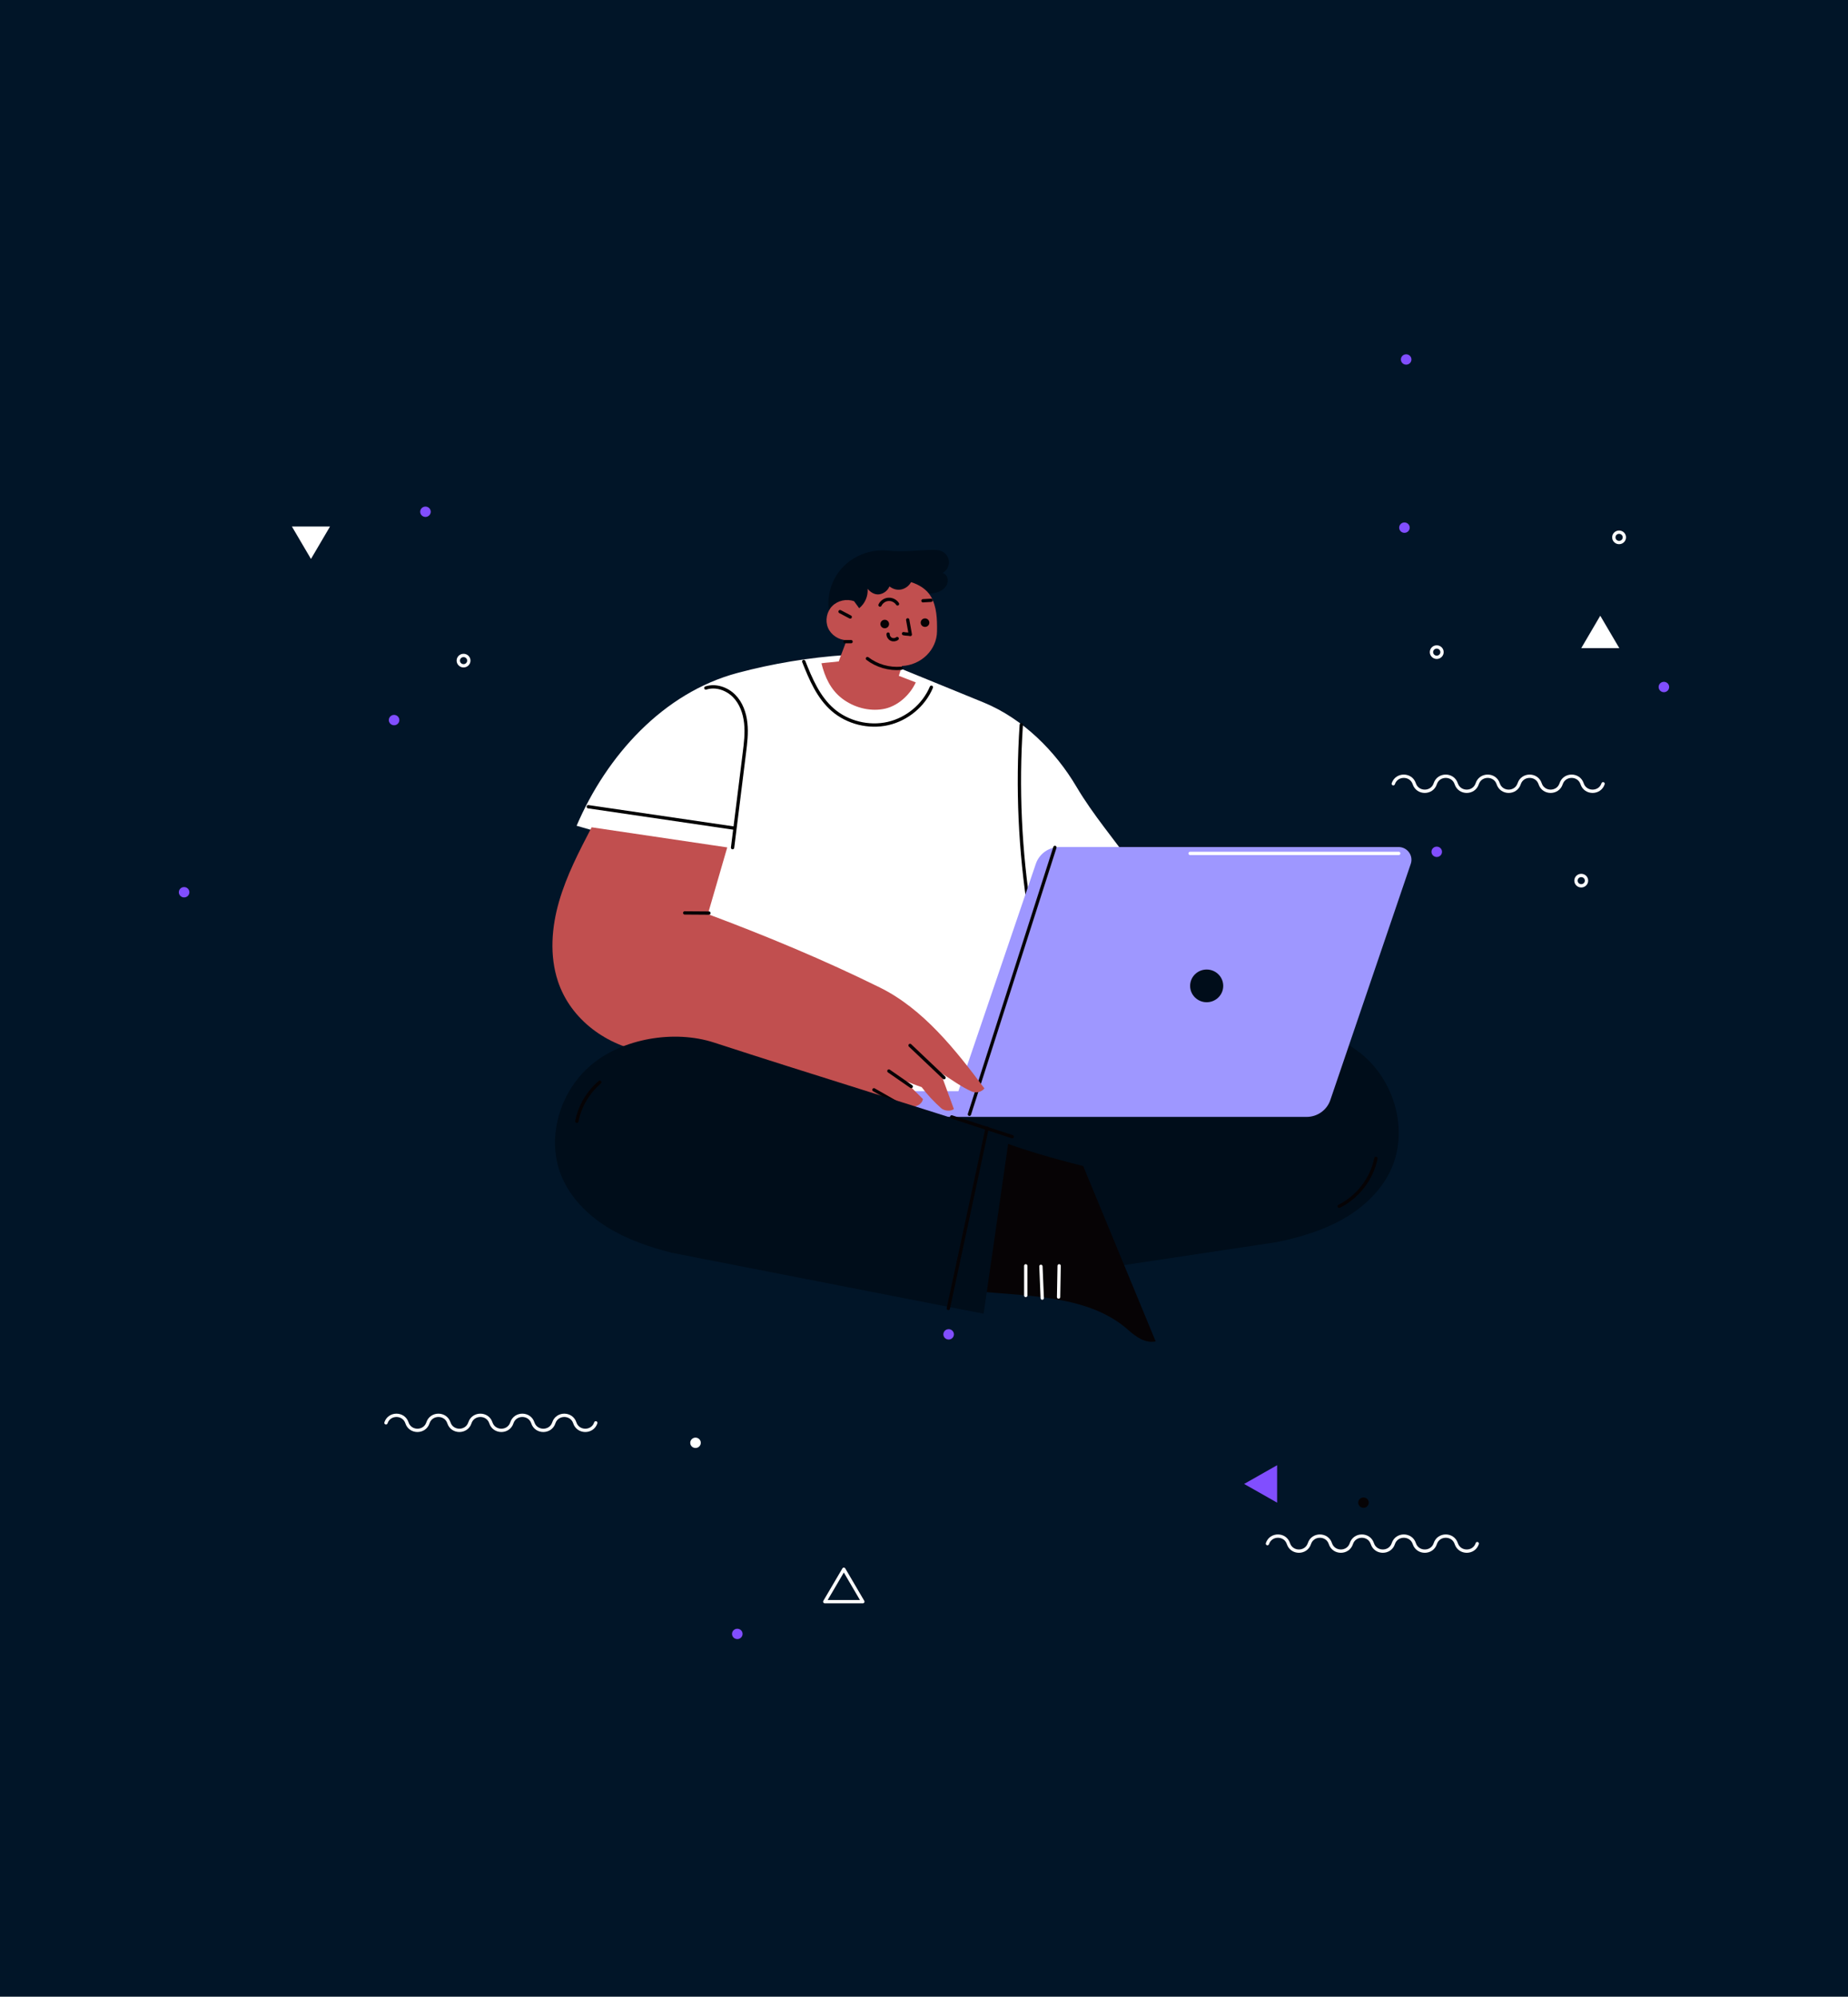 <svg width="558" height="603" viewBox="0 0 558 603" fill="none" xmlns="http://www.w3.org/2000/svg">
<path d="M0 0H558V603H0V0Z" fill="#011528"/>
<path d="M288.05 272.276L278.1 266.625V277.928L288.05 272.276Z" fill="#814EFF"/>
<path d="M375.66 448.143L385.621 453.795V442.491L375.66 448.143Z" fill="#814EFF"/>
<path d="M483.196 185.946L477.455 195.735H488.947L483.196 185.946Z" fill="white"/>
<path d="M254.792 473.907L249.041 483.696H260.532L254.792 473.907Z" stroke="white" stroke-miterlimit="10" stroke-linecap="round" stroke-linejoin="round"/>
<path d="M93.895 168.803L99.646 159.014H88.144L93.895 168.803Z" fill="white"/>
<path d="M246.054 293.794C246.933 293.794 247.645 293.094 247.645 292.23C247.645 291.367 246.933 290.667 246.054 290.667C245.175 290.667 244.463 291.367 244.463 292.23C244.463 293.094 245.175 293.794 246.054 293.794Z" fill="#814EFF"/>
<path d="M435.411 257.241C435.411 256.37 434.696 255.677 433.82 255.677C432.934 255.677 432.229 256.38 432.229 257.241C432.229 258.112 432.944 258.805 433.82 258.805C434.696 258.815 435.411 258.112 435.411 257.241Z" fill="#814EFF"/>
<path d="M274.856 387.261C274.856 386.39 274.141 385.697 273.265 385.697C272.379 385.697 271.674 386.4 271.674 387.261C271.674 388.132 272.389 388.825 273.265 388.825C274.141 388.825 274.856 388.122 274.856 387.261Z" fill="#814EFF"/>
<path d="M305.595 351.529C306.474 351.529 307.186 350.829 307.186 349.965C307.186 349.101 306.474 348.401 305.595 348.401C304.716 348.401 304.004 349.101 304.004 349.965C304.004 350.829 304.716 351.529 305.595 351.529Z" stroke="#060305" stroke-miterlimit="10" stroke-linecap="round" stroke-linejoin="round"/>
<path d="M435.411 196.943C435.411 196.072 434.696 195.379 433.82 195.379C432.934 195.379 432.229 196.082 432.229 196.943C432.229 197.804 432.944 198.507 433.82 198.507C434.696 198.507 435.411 197.804 435.411 196.943Z" stroke="white" stroke-miterlimit="10" stroke-linecap="round" stroke-linejoin="round"/>
<path d="M426.181 108.564C426.181 107.693 425.466 107 424.589 107C423.703 107 422.998 107.703 422.998 108.564C422.998 109.435 423.713 110.128 424.589 110.128C425.466 110.128 426.181 109.425 426.181 108.564Z" fill="#814EFF"/>
<path d="M120.581 217.461C120.581 216.59 119.866 215.897 118.99 215.897C118.114 215.897 117.398 216.6 117.398 217.461C117.398 218.322 118.114 219.025 118.99 219.025C119.866 219.025 120.581 218.332 120.581 217.461Z" fill="#814EFF"/>
<path d="M490.474 162.28C490.474 161.409 489.758 160.716 488.882 160.716C487.996 160.716 487.291 161.419 487.291 162.28C487.291 163.151 488.006 163.844 488.882 163.844C489.758 163.844 490.474 163.141 490.474 162.28Z" stroke="white" stroke-miterlimit="10" stroke-linecap="round" stroke-linejoin="round"/>
<path d="M479.044 265.951C479.044 265.08 478.329 264.387 477.453 264.387C476.566 264.387 475.861 265.09 475.861 265.951C475.861 266.822 476.576 267.515 477.453 267.515C478.329 267.515 479.044 266.812 479.044 265.951Z" stroke="white" stroke-miterlimit="10" stroke-linecap="round" stroke-linejoin="round"/>
<path d="M504.001 207.474C504.001 206.603 503.286 205.91 502.41 205.91C501.523 205.91 500.818 206.613 500.818 207.474C500.818 208.345 501.533 209.038 502.41 209.038C503.286 209.038 504.001 208.335 504.001 207.474Z" fill="#814EFF"/>
<path d="M425.661 159.351C425.661 158.479 424.946 157.787 424.07 157.787C423.184 157.787 422.479 158.489 422.479 159.351C422.479 160.222 423.194 160.914 424.07 160.914C424.946 160.914 425.661 160.222 425.661 159.351Z" fill="#814EFF"/>
<path d="M141.561 199.506C141.561 198.635 140.846 197.943 139.97 197.943C139.084 197.943 138.379 198.645 138.379 199.506C138.379 200.368 139.094 201.07 139.97 201.07C140.846 201.07 141.561 200.368 141.561 199.506Z" stroke="white" stroke-miterlimit="10" stroke-linecap="round" stroke-linejoin="round"/>
<path d="M190.899 273.009C190.899 272.138 190.184 271.445 189.308 271.445C188.422 271.445 187.717 272.147 187.717 273.009C187.717 273.87 188.432 274.572 189.308 274.572C190.184 274.572 190.899 273.88 190.899 273.009Z" fill="#060305"/>
<path d="M57.183 269.455C57.183 268.584 56.468 267.891 55.591 267.891C54.705 267.891 54 268.594 54 269.455C54 270.316 54.715 271.019 55.591 271.019C56.468 271.019 57.183 270.316 57.183 269.455Z" fill="#814EFF"/>
<path d="M130.06 154.55C130.06 153.679 129.344 152.986 128.468 152.986C127.582 152.986 126.877 153.689 126.877 154.55C126.877 155.421 127.592 156.114 128.468 156.114C129.344 156.114 130.06 155.411 130.06 154.55Z" fill="#814EFF"/>
<path d="M211.601 435.721C211.601 434.85 210.885 434.157 210.009 434.157C209.133 434.157 208.418 434.86 208.418 435.721C208.418 436.592 209.133 437.285 210.009 437.285C210.885 437.285 211.601 436.592 211.601 435.721Z" fill="white"/>
<path d="M288.032 402.969C288.032 402.098 287.317 401.405 286.441 401.405C285.555 401.405 284.85 402.108 284.85 402.969C284.85 403.84 285.565 404.533 286.441 404.533C287.317 404.542 288.032 403.84 288.032 402.969Z" fill="#814EFF"/>
<path d="M413.292 453.795C413.292 452.924 412.577 452.231 411.701 452.231C410.814 452.231 410.109 452.934 410.109 453.795C410.109 454.666 410.824 455.359 411.701 455.359C412.577 455.359 413.292 454.656 413.292 453.795Z" fill="#060305"/>
<path d="M224.218 493.436C224.218 492.565 223.503 491.872 222.626 491.872C221.75 491.872 221.035 492.575 221.035 493.436C221.035 494.307 221.75 495 222.626 495C223.503 495 224.218 494.297 224.218 493.436Z" fill="#814EFF"/>
<path d="M484.048 236.693C483.061 239.722 478.7 239.722 477.713 236.693C476.726 233.664 472.366 233.664 471.379 236.693C470.392 239.722 466.031 239.722 465.044 236.693C464.057 233.664 459.696 233.664 458.709 236.693C457.722 239.722 453.361 239.722 452.374 236.693C451.387 233.664 447.026 233.664 446.039 236.693C445.052 239.722 440.691 239.722 439.704 236.693C438.717 233.664 434.356 233.664 433.369 236.693C432.382 239.722 428.021 239.722 427.034 236.693C426.047 233.664 421.686 233.664 420.699 236.693" stroke="white" stroke-miterlimit="10" stroke-linecap="round" stroke-linejoin="round"/>
<path d="M179.892 429.693C178.905 432.722 174.544 432.722 173.557 429.693C172.57 426.665 168.209 426.665 167.222 429.693C166.235 432.722 161.874 432.722 160.887 429.693C159.9 426.665 155.539 426.665 154.552 429.693C153.565 432.722 149.205 432.722 148.218 429.693C147.231 426.665 142.87 426.665 141.883 429.693C140.896 432.722 136.535 432.722 135.548 429.693C134.561 426.665 130.2 426.665 129.213 429.693C128.226 432.722 123.865 432.722 122.878 429.693C121.891 426.665 117.53 426.665 116.543 429.693" stroke="white" stroke-miterlimit="10" stroke-linecap="round" stroke-linejoin="round"/>
<path d="M446.05 466.167C445.063 469.196 440.702 469.196 439.715 466.167C438.728 463.139 434.368 463.139 433.381 466.167C432.394 469.196 428.033 469.196 427.046 466.167C426.059 463.139 421.698 463.139 420.711 466.167C419.724 469.196 415.363 469.196 414.376 466.167C413.389 463.139 409.028 463.139 408.041 466.167C407.054 469.196 402.693 469.196 401.706 466.167C400.719 463.139 396.358 463.139 395.371 466.167C394.384 469.196 390.023 469.196 389.036 466.167C388.049 463.139 383.688 463.139 382.701 466.167" stroke="white" stroke-miterlimit="10" stroke-linecap="round" stroke-linejoin="round"/>
<path d="M375.703 311.124C387.85 307.741 403.426 311.047 412.576 319.601C421.725 328.156 425.181 342.512 419.762 353.717C416.764 359.93 411.411 364.844 405.337 368.253C399.264 371.662 392.47 373.656 385.624 375.097L290.687 389.376C288.92 371.444 287.166 353.498 285.398 335.566C315.203 327.281 345.898 319.409 375.703 311.124Z" fill="#000D1A"/>
<path d="M404.367 364.291C410.035 361.448 414.237 355.955 415.454 349.819" stroke="#060305" stroke-miterlimit="10" stroke-linecap="round" stroke-linejoin="round"/>
<path d="M325.04 237.606C318.639 226.775 308.874 217.062 297.133 212.2C287.761 208.328 278.69 204.7 269.318 200.828C267.721 203.349 264.423 204.7 261.478 204.044C258.532 203.388 255.705 200.764 255.365 197.818C244.33 198.564 233.374 200.378 222.707 203.221C200.206 209.215 183.163 228.254 174.105 249.377C179.695 250.972 184.917 252.49 190.507 254.085C192.915 274.166 195.441 293.668 197.863 313.749C224.906 317.595 252.59 321.107 277.159 332.864L307.88 333.135C313.024 312.372 318.364 291.841 323.495 271.079C329.53 267.914 336.205 264.839 342.239 261.675C336.532 253.596 330.053 246.097 325.04 237.606Z" fill="white"/>
<path d="M242.693 199.773C244.788 205.086 247.104 210.579 251.45 214.361C255.914 218.233 262.328 219.828 268.126 218.503C273.925 217.178 278.964 212.958 281.229 207.543" stroke="black" stroke-miterlimit="10" stroke-linecap="round" stroke-linejoin="round"/>
<path d="M308.376 218.889C307.106 237.876 307.97 256.992 310.954 275.787" stroke="black" stroke-miterlimit="10" stroke-linecap="round" stroke-linejoin="round"/>
<path d="M221.199 255.989C222.377 246.495 223.568 237.002 224.746 227.508C225.126 224.485 225.506 221.423 225.178 218.387C224.864 215.351 223.791 212.303 221.618 210.129C219.445 207.955 216.068 206.81 213.123 207.775" stroke="black" stroke-miterlimit="10" stroke-linecap="round" stroke-linejoin="round"/>
<path d="M177.625 243.626C192.259 245.775 206.893 247.923 221.514 250.071" stroke="black" stroke-miterlimit="10" stroke-linecap="round" stroke-linejoin="round"/>
<path d="M312.769 260.864L289.391 329.532H244.167C241.876 329.532 240.41 332.079 241.719 333.945C243.185 336.042 245.594 337.302 248.159 337.302H394.525C397.771 337.302 400.651 335.257 401.685 332.221L425.979 260.877C426.83 258.381 424.945 255.796 422.275 255.796H319.929C316.682 255.783 313.803 257.828 312.769 260.864Z" fill="#9E97FF"/>
<path d="M369.354 297.733C369.354 295.005 367.116 292.793 364.354 292.793C361.592 292.793 359.354 295.005 359.354 297.733C359.354 300.46 361.592 302.672 364.354 302.672C367.116 302.672 369.354 300.46 369.354 297.733Z" fill="#000D1A"/>
<path d="M318.527 255.912L292.715 336.518" stroke="#060305" stroke-miterlimit="10" stroke-linecap="round" stroke-linejoin="round"/>
<path d="M422.34 257.726H359.354" stroke="white" stroke-miterlimit="10" stroke-linecap="round" stroke-linejoin="round"/>
<path d="M265.693 298.234C248.925 289.95 231.281 282.604 213.741 276.057C215.691 269.342 217.641 262.627 219.592 255.912L178.648 249.84C174.865 257.095 171.069 264.402 168.805 272.249C166.54 280.083 165.899 288.586 168.464 296.343C172.286 307.895 183.255 315.974 195.481 317.788C221.333 321.621 247.066 327.024 272.303 333.739C273.52 334.061 274.777 334.382 276.02 334.189C277.264 333.996 278.494 333.134 278.677 331.912C277.277 330.51 275.863 329.108 274.463 327.706C273.821 327.063 273.141 326.394 272.277 326.085C274.201 326.741 276.387 327.667 278.311 328.323C280.026 330.639 282.028 332.748 284.188 334.678C285.117 335.501 287.028 335.694 288.023 334.935C286.636 331.192 285.379 327.667 283.992 323.924C287.015 325.802 290.183 328.233 293.455 329.635C294.712 330.176 296.427 329.79 297.238 328.696C288.547 317.08 278.808 304.718 265.693 298.234Z" fill="#C14F4F"/>
<path d="M214.065 275.748C211.63 275.735 209.183 275.722 206.748 275.696" stroke="#060305" stroke-miterlimit="10" stroke-linecap="round" stroke-linejoin="round"/>
<path d="M274.791 315.716C278.207 318.958 281.637 322.213 285.053 325.455" stroke="#060305" stroke-miterlimit="10" stroke-linecap="round" stroke-linejoin="round"/>
<path d="M268.393 323.448C270.644 325.004 272.895 326.574 275.147 328.13" stroke="#060305" stroke-miterlimit="10" stroke-linecap="round" stroke-linejoin="round"/>
<path d="M263.883 329.121C266.972 330.883 270.061 332.646 273.15 334.395" stroke="#060305" stroke-miterlimit="10" stroke-linecap="round" stroke-linejoin="round"/>
<path d="M327.067 352.135C318.088 349.883 309.449 347.452 300.823 344.12C295.286 358.682 293.676 374.518 295.207 389.993C310.823 391.473 328.913 391.241 340.562 401.558C342.997 403.707 345.746 405.752 348.953 405.096L327.067 352.135Z" fill="#060305"/>
<path d="M309.723 382.275C309.723 385.259 309.723 388.244 309.723 391.228" stroke="white" stroke-miterlimit="10" stroke-linecap="round" stroke-linejoin="round"/>
<path d="M314.303 382.429C314.432 385.633 314.575 388.823 314.705 392.026" stroke="white" stroke-miterlimit="10" stroke-linecap="round" stroke-linejoin="round"/>
<path d="M319.807 382.275C319.755 385.414 319.703 388.565 319.639 391.704" stroke="white" stroke-miterlimit="10" stroke-linecap="round" stroke-linejoin="round"/>
<path d="M284.625 173.029C285.829 172.36 286.589 171.009 286.536 169.658C286.471 168.308 285.594 167.021 284.337 166.468C283.29 166.005 282.086 166.031 280.934 166.069C276.785 166.224 272.321 166.764 268.198 166.301C262.923 165.722 257.425 167.857 253.983 171.832C250.54 175.807 249.271 181.48 250.697 186.51L276.562 192.093C276.902 187.809 278.172 183.307 279.795 179.319C281.078 179.268 282.4 179.165 283.578 178.663C284.756 178.161 285.803 177.197 286.091 175.962C286.366 174.727 285.856 173.376 284.625 173.029Z" fill="#000D1A"/>
<path d="M276.516 206.076C274.762 205.369 273.152 204.803 271.398 204.095C271.647 203.182 272.105 202.037 272.353 201.124C275.128 201.008 277.838 199.824 279.801 197.882C281.765 195.939 282.903 193.38 282.93 190.652C282.982 187.05 282.89 183.204 281.045 180.078C279.775 177.943 277.498 176.541 275.089 175.807C274.487 176.926 273.361 177.763 272.105 178.02C270.848 178.277 269.578 177.878 268.571 177.094C268.06 178.341 266.843 179.293 265.495 179.486C264.133 179.679 262.824 178.869 261.973 177.814C262.157 180.027 261.175 182.278 259.421 183.68C258.897 182.998 258.426 182.252 257.89 181.57C255.651 180.747 252.942 181.352 251.279 183.037C249.617 184.722 249.107 187.411 250.01 189.585C250.926 191.759 253.217 193.289 255.612 193.328C254.892 195.528 253.989 197.547 253.269 199.747C251.554 199.979 249.748 200.069 248.033 200.3C249.054 204.468 250.808 208.302 254.251 210.939C257.693 213.576 262.248 214.862 266.542 214.155C270.874 213.46 274.723 209.987 276.516 206.076Z" fill="#C14F4F"/>
<path d="M267.145 189.739C267.868 189.739 268.454 189.163 268.454 188.452C268.454 187.742 267.868 187.166 267.145 187.166C266.422 187.166 265.836 187.742 265.836 188.452C265.836 189.163 266.422 189.739 267.145 189.739Z" fill="#060305"/>
<path d="M279.307 189.327C280.03 189.327 280.616 188.752 280.616 188.041C280.616 187.331 280.03 186.755 279.307 186.755C278.584 186.755 277.998 187.331 277.998 188.041C277.998 188.752 278.584 189.327 279.307 189.327Z" fill="#060305"/>
<path d="M274.081 187.192C274.343 188.671 274.604 190.138 274.866 191.617C274.264 191.45 273.439 191.527 272.824 191.36" stroke="#060305" stroke-miterlimit="10" stroke-linecap="round" stroke-linejoin="round"/>
<path d="M265.719 182.728C266.164 181.764 267.172 181.069 268.258 181.005C269.331 180.927 270.431 181.481 271.007 182.381" stroke="#060305" stroke-miterlimit="10" stroke-linecap="round" stroke-linejoin="round"/>
<path d="M278.693 181.431C279.505 181.379 280.316 181.34 281.128 181.288" stroke="#060305" stroke-miterlimit="10" stroke-linecap="round" stroke-linejoin="round"/>
<path d="M268.167 191.489C268.141 192.119 268.521 192.749 269.097 193.032C269.673 193.315 270.406 193.238 270.903 192.839" stroke="#060305" stroke-miterlimit="10" stroke-linecap="round" stroke-linejoin="round"/>
<path d="M253.65 184.709C254.671 185.25 255.705 185.79 256.726 186.33" stroke="#060305" stroke-miterlimit="10" stroke-linecap="round" stroke-linejoin="round"/>
<path d="M255.148 193.779C255.764 193.779 256.366 193.779 256.981 193.779" stroke="#060305" stroke-miterlimit="10" stroke-linecap="round" stroke-linejoin="round"/>
<path d="M261.92 198.886C264.773 201.085 268.491 202.153 272.104 201.819" stroke="#060305" stroke-miterlimit="10" stroke-linecap="round" stroke-linejoin="round"/>
<path d="M215.616 314.854C203.626 310.944 187.919 313.568 178.39 321.711C168.861 329.854 164.764 344.043 169.659 355.479C172.369 361.821 177.5 366.967 183.416 370.633C189.333 374.299 196.021 376.589 202.802 378.326L297.006 396.747C299.585 378.904 302.151 361.062 304.729 343.22C275.33 333.636 245.015 324.438 215.616 314.854Z" fill="#000D1A"/>
<path d="M305.63 343.271L287.357 337.302" stroke="#060305" stroke-miterlimit="10" stroke-linecap="round" stroke-linejoin="round"/>
<path d="M298.053 340.711C294.152 358.85 290.239 377.001 286.338 395.139" stroke="#060305" stroke-miterlimit="10" stroke-linecap="round" stroke-linejoin="round"/>
<path d="M174.17 338.615C175.073 334.074 177.547 329.854 181.107 326.831" stroke="#060305" stroke-miterlimit="10" stroke-linecap="round" stroke-linejoin="round"/>
</svg>
